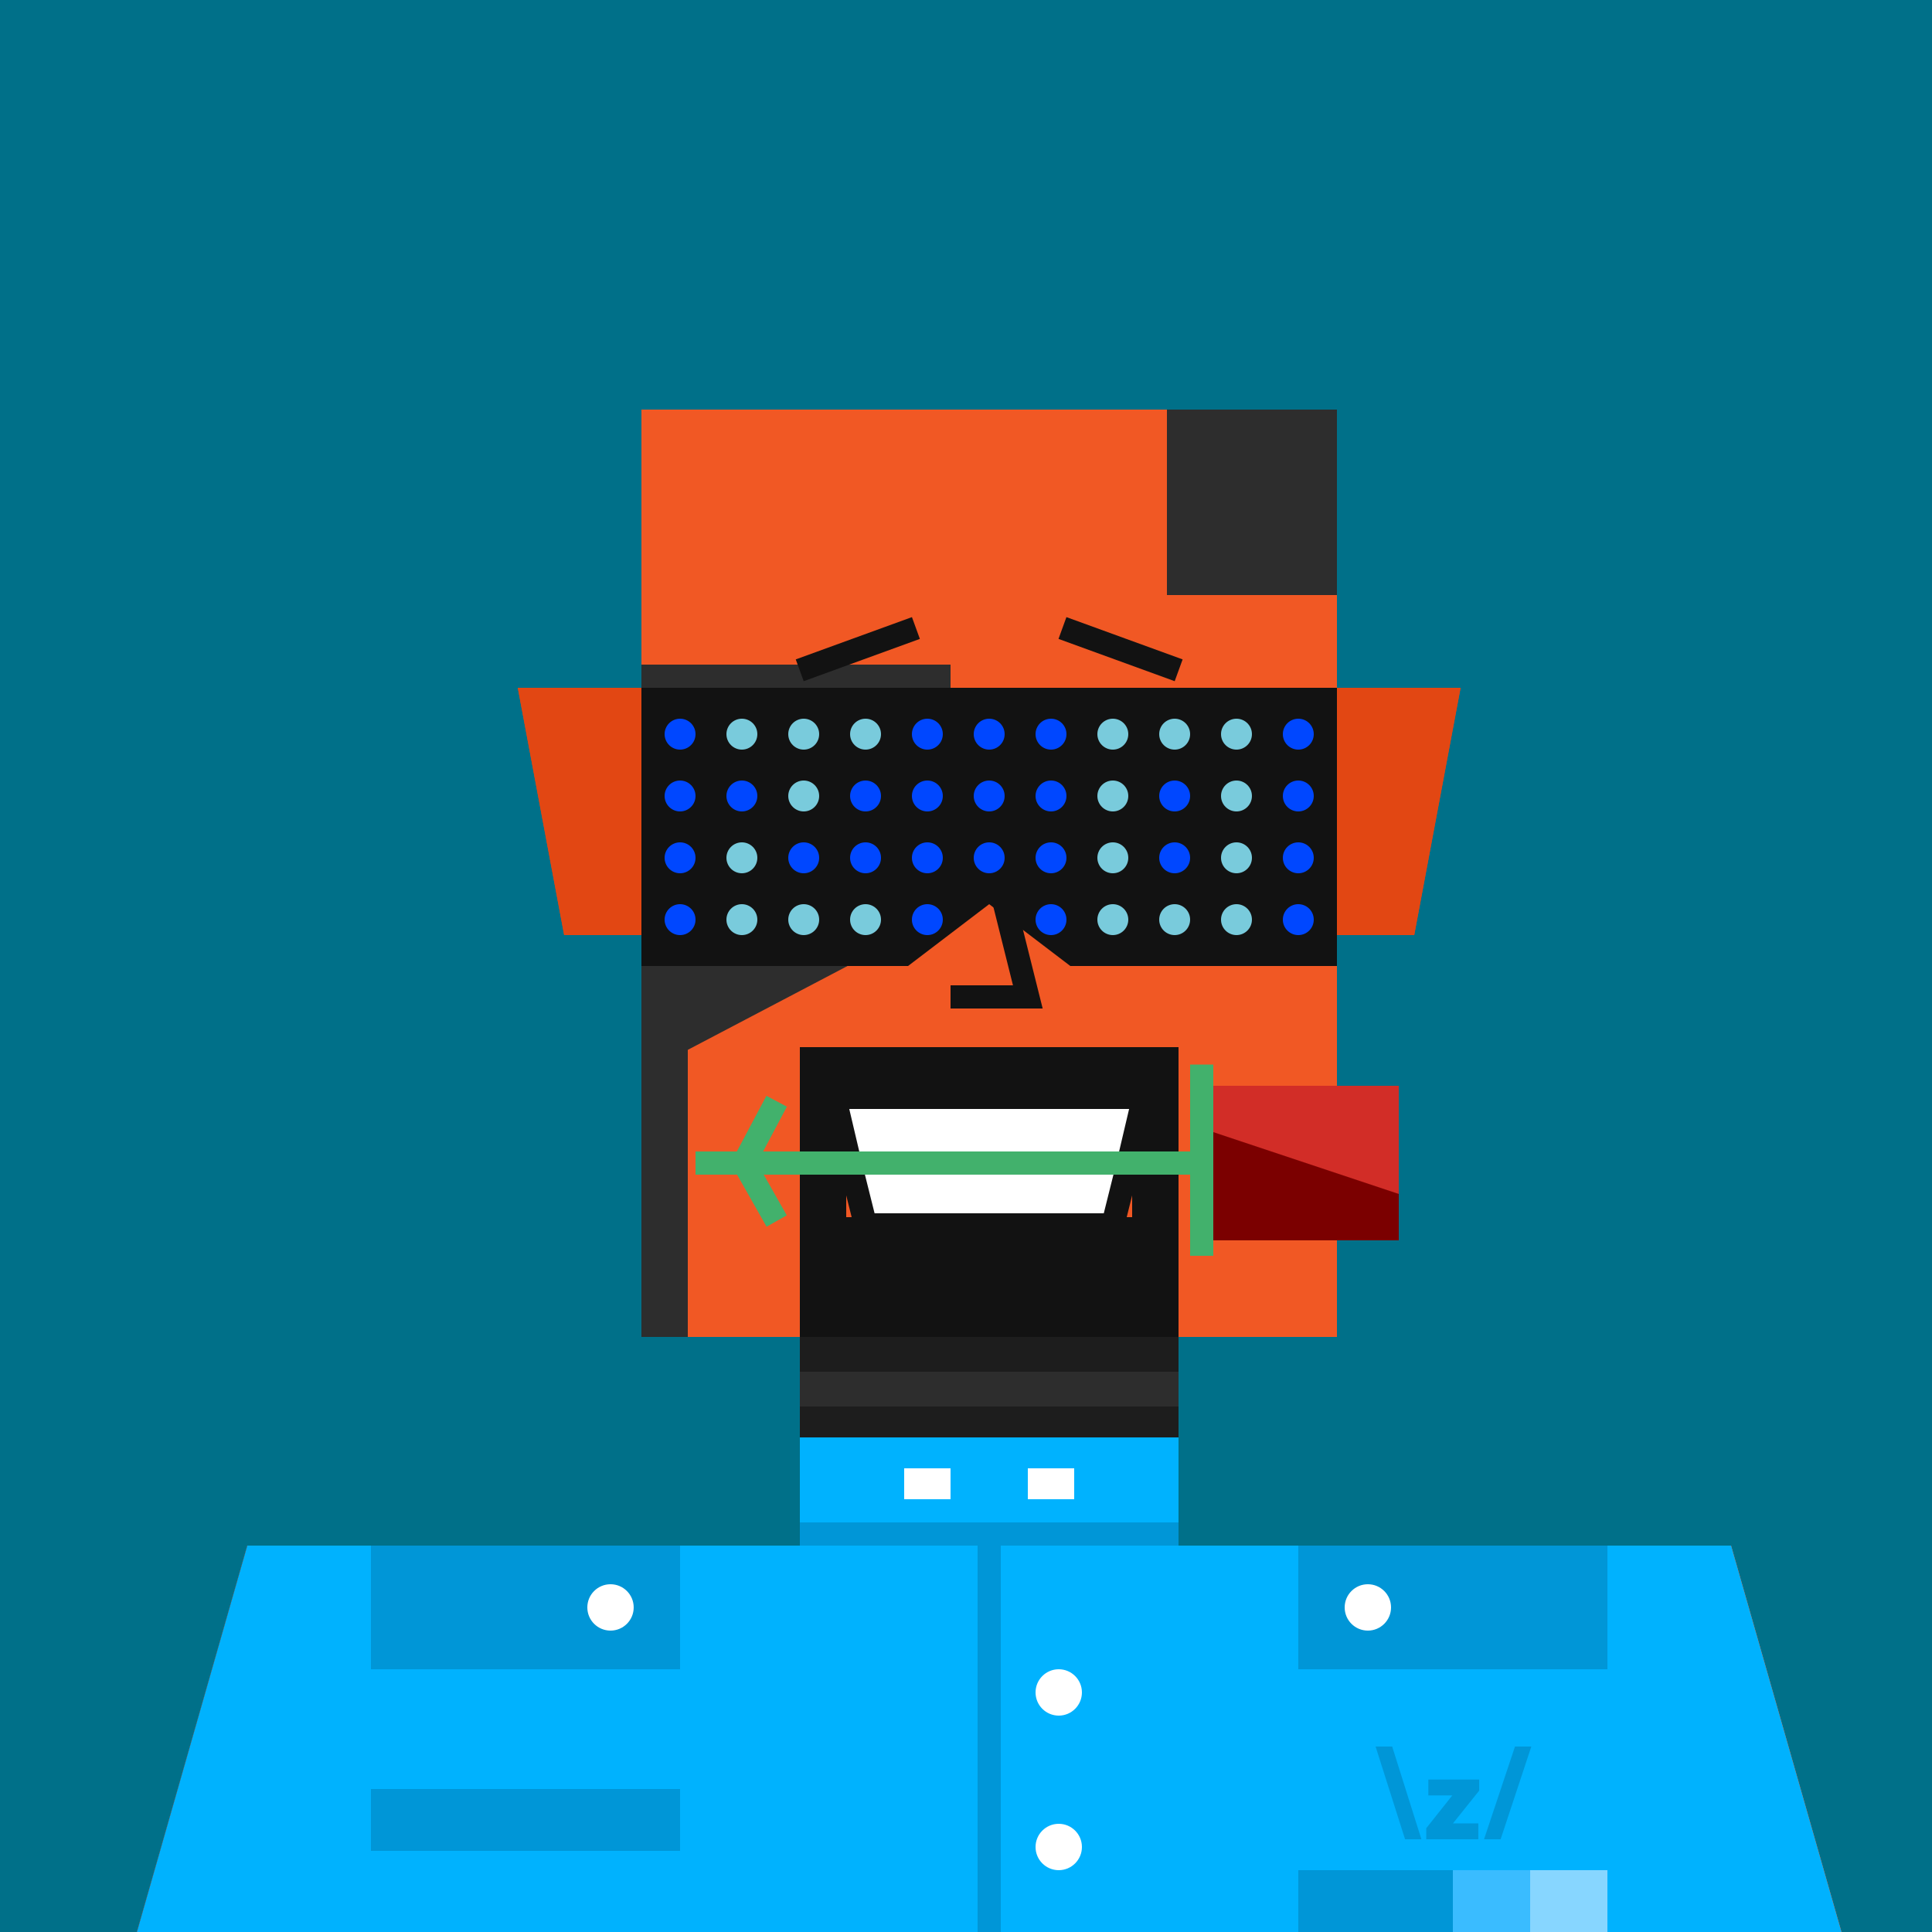<svg xmlns="http://www.w3.org/2000/svg" viewBox="0 0 500 500"><rect x="0" y="0" width="500" height="500" fill="#333333" stroke="none"/><g id="layer1"><svg width="512" height="512" viewBox="0 0 512 512" fill="none" xmlns="http://www.w3.org/2000/svg">
<rect width="512" height="512" fill="#007089"/>
<path d="M134 178H167V242H146L134 178Z" fill="#E24713"/>
<path d="M378 178H345V242H366L378 178Z" fill="#E24713"/>
<rect x="207" y="346" width="98" height="54" fill="#E24713"/>
<path d="M64 400H448L480 512H32L64 400Z" fill="#F15824"/>
<rect x="166" y="106" width="180" height="240" fill="#F15824"/>
</svg>
</g><g id="layer2"><svg width="512" height="512" viewBox="0 0 512 512" fill="none" xmlns="http://www.w3.org/2000/svg">
<path d="M134 178H166V242H146L134 178Z" fill="#E24713"/>
<path d="M378 178H346V242H366L378 178Z" fill="#E24713"/>
<rect x="207" y="346" width="98" height="9" fill="#1D1D1D"/>
<rect x="207" y="355" width="98" height="9" fill="#2D2D2D"/>
<rect x="207" y="364" width="98" height="9" fill="#1D1D1D"/>
<rect x="207" y="373" width="98" height="9" fill="#2D2D2D"/>
<rect x="207" y="382" width="98" height="9" fill="#1D1D1D"/>
<rect x="207" y="391" width="98" height="9" fill="#2D2D2D"/>
<path d="M64 400H448L480 512H32L64 400Z" fill="#F15824"/>
<path d="M64 400H120V488H76V512H32L64 400Z" fill="#2D2D2D"/>
<rect x="166" y="106" width="180" height="240" fill="#F15824"/>
<path d="M166 172H246V236L166 278V172Z" fill="#2D2D2D"/>
<rect x="182" y="184" width="8" height="8" rx="4" fill="#D22D27"/>
<rect x="182" y="200" width="8" height="8" rx="4" fill="#D22D27"/>
<circle cx="92" cy="436" r="12" fill="#D22D27"/>
<rect x="302" y="106" width="44" height="48" fill="#2D2D2D"/>
<rect x="166" y="242" width="12" height="104" fill="#2D2D2D"/>
<circle cx="148" cy="436" r="12" fill="#7B0000"/>
<path d="M256 218L266 258H246" stroke="#121212" stroke-width="6"/>
</svg>
</g><g id="layer3"><svg></svg></g><g id="layer4"><svg width="512" height="512" viewBox="0 0 512 512" fill="none" xmlns="http://www.w3.org/2000/svg">
<rect x="207" y="372" width="98" height="28" fill="#00B2FE"/>
<path d="M64 400H448L480 512H32L64 400Z" fill="#00B2FE"/>
<rect x="96" y="463" width="80" height="16" fill="#0096D7"/>
<path d="M356 452L363.629 476H367.857L360.292 452H356ZM392.078 452L384.068 476H388.36L396.307 452H392.079H392.078ZM369.653 464.652H375.853L369.113 473.139V476H382.591V471.899H376.018L382.814 463.412V460.551H369.653V464.652Z" fill="#0096D7"/>
<circle cx="274" cy="438" r="6" fill="white"/>
<circle cx="274" cy="478" r="6" fill="white"/>
<path d="M207 397H256M305 397H256M256 397V512" stroke="#0096D7" stroke-width="6"/>
<rect x="96" y="400" width="80" height="32" fill="#0096D7"/>
<rect x="336" y="400" width="80" height="32" fill="#0096D7"/>
<circle cx="354" cy="416" r="6" fill="white"/>
<circle cx="158" cy="416" r="6" fill="white"/>
<rect x="234" y="380" width="12" height="8" fill="white"/>
<rect x="266" y="380" width="12" height="8" fill="white"/>
<rect x="336" y="484" width="20" height="16" fill="#0096D7"/>
<rect x="356" y="484" width="20" height="16" fill="#0096D7"/>
<rect x="376" y="484" width="20" height="16" fill="#3ABCFF"/>
<rect x="396" y="484" width="20" height="16" fill="#87D6FF"/>
</svg>
</g><g id="layer5"><svg width="512" height="512" viewBox="0 0 512 512" fill="none" xmlns="http://www.w3.org/2000/svg">
<path fill-rule="evenodd" clip-rule="evenodd" d="M207 346V271H305V346H256H207ZM219 283H293V315H219V283Z" fill="#121212"/>
</svg>
</g><g id="layer6"><svg width="512" height="512" viewBox="0 0 512 512" fill="none" xmlns="http://www.w3.org/2000/svg">
<path d="M216 284H296L292 301L288 317H224L220 301L216 284Z" fill="white"/>
<path d="M220 301L224 317H288L292 301M220 301L216 284H296L292 301M220 301H292" stroke="#121212" stroke-width="6"/>
<path d="M311 301L311 275.5M311 301L311 325M311 301H192.5M180 301H192.5M192.5 301L201 285M192.5 301L201 316" stroke="#42B16C" stroke-width="6"/>
<rect x="362" y="281" width="40" height="48" transform="rotate(90 362 281)" fill="#D22D27"/>
<path d="M362 309V321H314V293L362 309Z" fill="#7B0000"/>
</svg>
</g><g id="layer7"><svg width="512" height="512" viewBox="0 0 512 512" fill="none" xmlns="http://www.w3.org/2000/svg">
<rect x="212" y="194" width="20" height="20" rx="10" fill="#121212"/>
<rect x="280" y="194" width="20" height="20" rx="10" fill="#121212"/>
<path d="M206.965 173.472L237.035 162.528" stroke="#121212" stroke-width="6"/>
<path d="M274.965 162.528L305.035 173.472" stroke="#121212" stroke-width="6"/>
</svg>
</g><g id="layer8"><svg width="512" height="512" viewBox="0 0 512 512" fill="none" xmlns="http://www.w3.org/2000/svg">
<path d="M235 250L256 234L277 250H346V226V210.5V195V178H269H166V195V210.5V226V250H235Z" fill="#121212"/>
<circle cx="176" cy="190" r="4" fill="#0047FF"/>
<circle cx="176" cy="206" r="4" fill="#0047FF"/>
<circle cx="176" cy="222" r="4" fill="#0047FF"/>
<circle cx="176" cy="238" r="4" fill="#0047FF"/>
<circle cx="192" cy="190" r="4" fill="#79CBDC"/>
<circle cx="192" cy="206" r="4" fill="#0047FF"/>
<circle cx="192" cy="222" r="4" fill="#79CBDC"/>
<circle cx="192" cy="238" r="4" fill="#79CBDC"/>
<circle cx="208" cy="190" r="4" fill="#79CBDC"/>
<circle cx="208" cy="206" r="4" fill="#79CBDC"/>
<circle cx="208" cy="222" r="4" fill="#0047FF"/>
<circle cx="208" cy="238" r="4" fill="#79CBDC"/>
<circle cx="224" cy="190" r="4" fill="#79CBDC"/>
<circle cx="224" cy="206" r="4" fill="#0047FF"/>
<circle cx="224" cy="222" r="4" fill="#0047FF"/>
<circle cx="224" cy="238" r="4" fill="#79CBDC"/>
<circle cx="240" cy="190" r="4" fill="#0047FF"/>
<circle cx="240" cy="206" r="4" fill="#0047FF"/>
<circle cx="240" cy="222" r="4" fill="#0047FF"/>
<circle cx="240" cy="238" r="4" fill="#0047FF"/>
<circle cx="256" cy="190" r="4" fill="#0047FF"/>
<circle cx="256" cy="206" r="4" fill="#0047FF"/>
<circle cx="256" cy="222" r="4" fill="#0047FF"/>
<circle cx="272" cy="190" r="4" fill="#0047FF"/>
<circle cx="272" cy="206" r="4" fill="#0047FF"/>
<circle cx="272" cy="222" r="4" fill="#0047FF"/>
<circle cx="272" cy="238" r="4" fill="#0047FF"/>
<circle cx="288" cy="190" r="4" fill="#79CBDC"/>
<circle cx="288" cy="206" r="4" fill="#79CBDC"/>
<circle cx="288" cy="222" r="4" fill="#79CBDC"/>
<circle cx="288" cy="238" r="4" fill="#79CBDC"/>
<circle cx="304" cy="190" r="4" fill="#79CBDC"/>
<circle cx="304" cy="206" r="4" fill="#0047FF"/>
<circle cx="304" cy="222" r="4" fill="#0047FF"/>
<circle cx="304" cy="238" r="4" fill="#79CBDC"/>
<circle cx="320" cy="190" r="4" fill="#79CBDC"/>
<circle cx="320" cy="206" r="4" fill="#79CBDC"/>
<circle cx="320" cy="222" r="4" fill="#79CBDC"/>
<circle cx="320" cy="238" r="4" fill="#79CBDC"/>
<circle cx="336" cy="190" r="4" fill="#0047FF"/>
<circle cx="336" cy="206" r="4" fill="#0047FF"/>
<circle cx="336" cy="222" r="4" fill="#0047FF"/>
<circle cx="336" cy="238" r="4" fill="#0047FF"/>
</svg>
</g></svg>